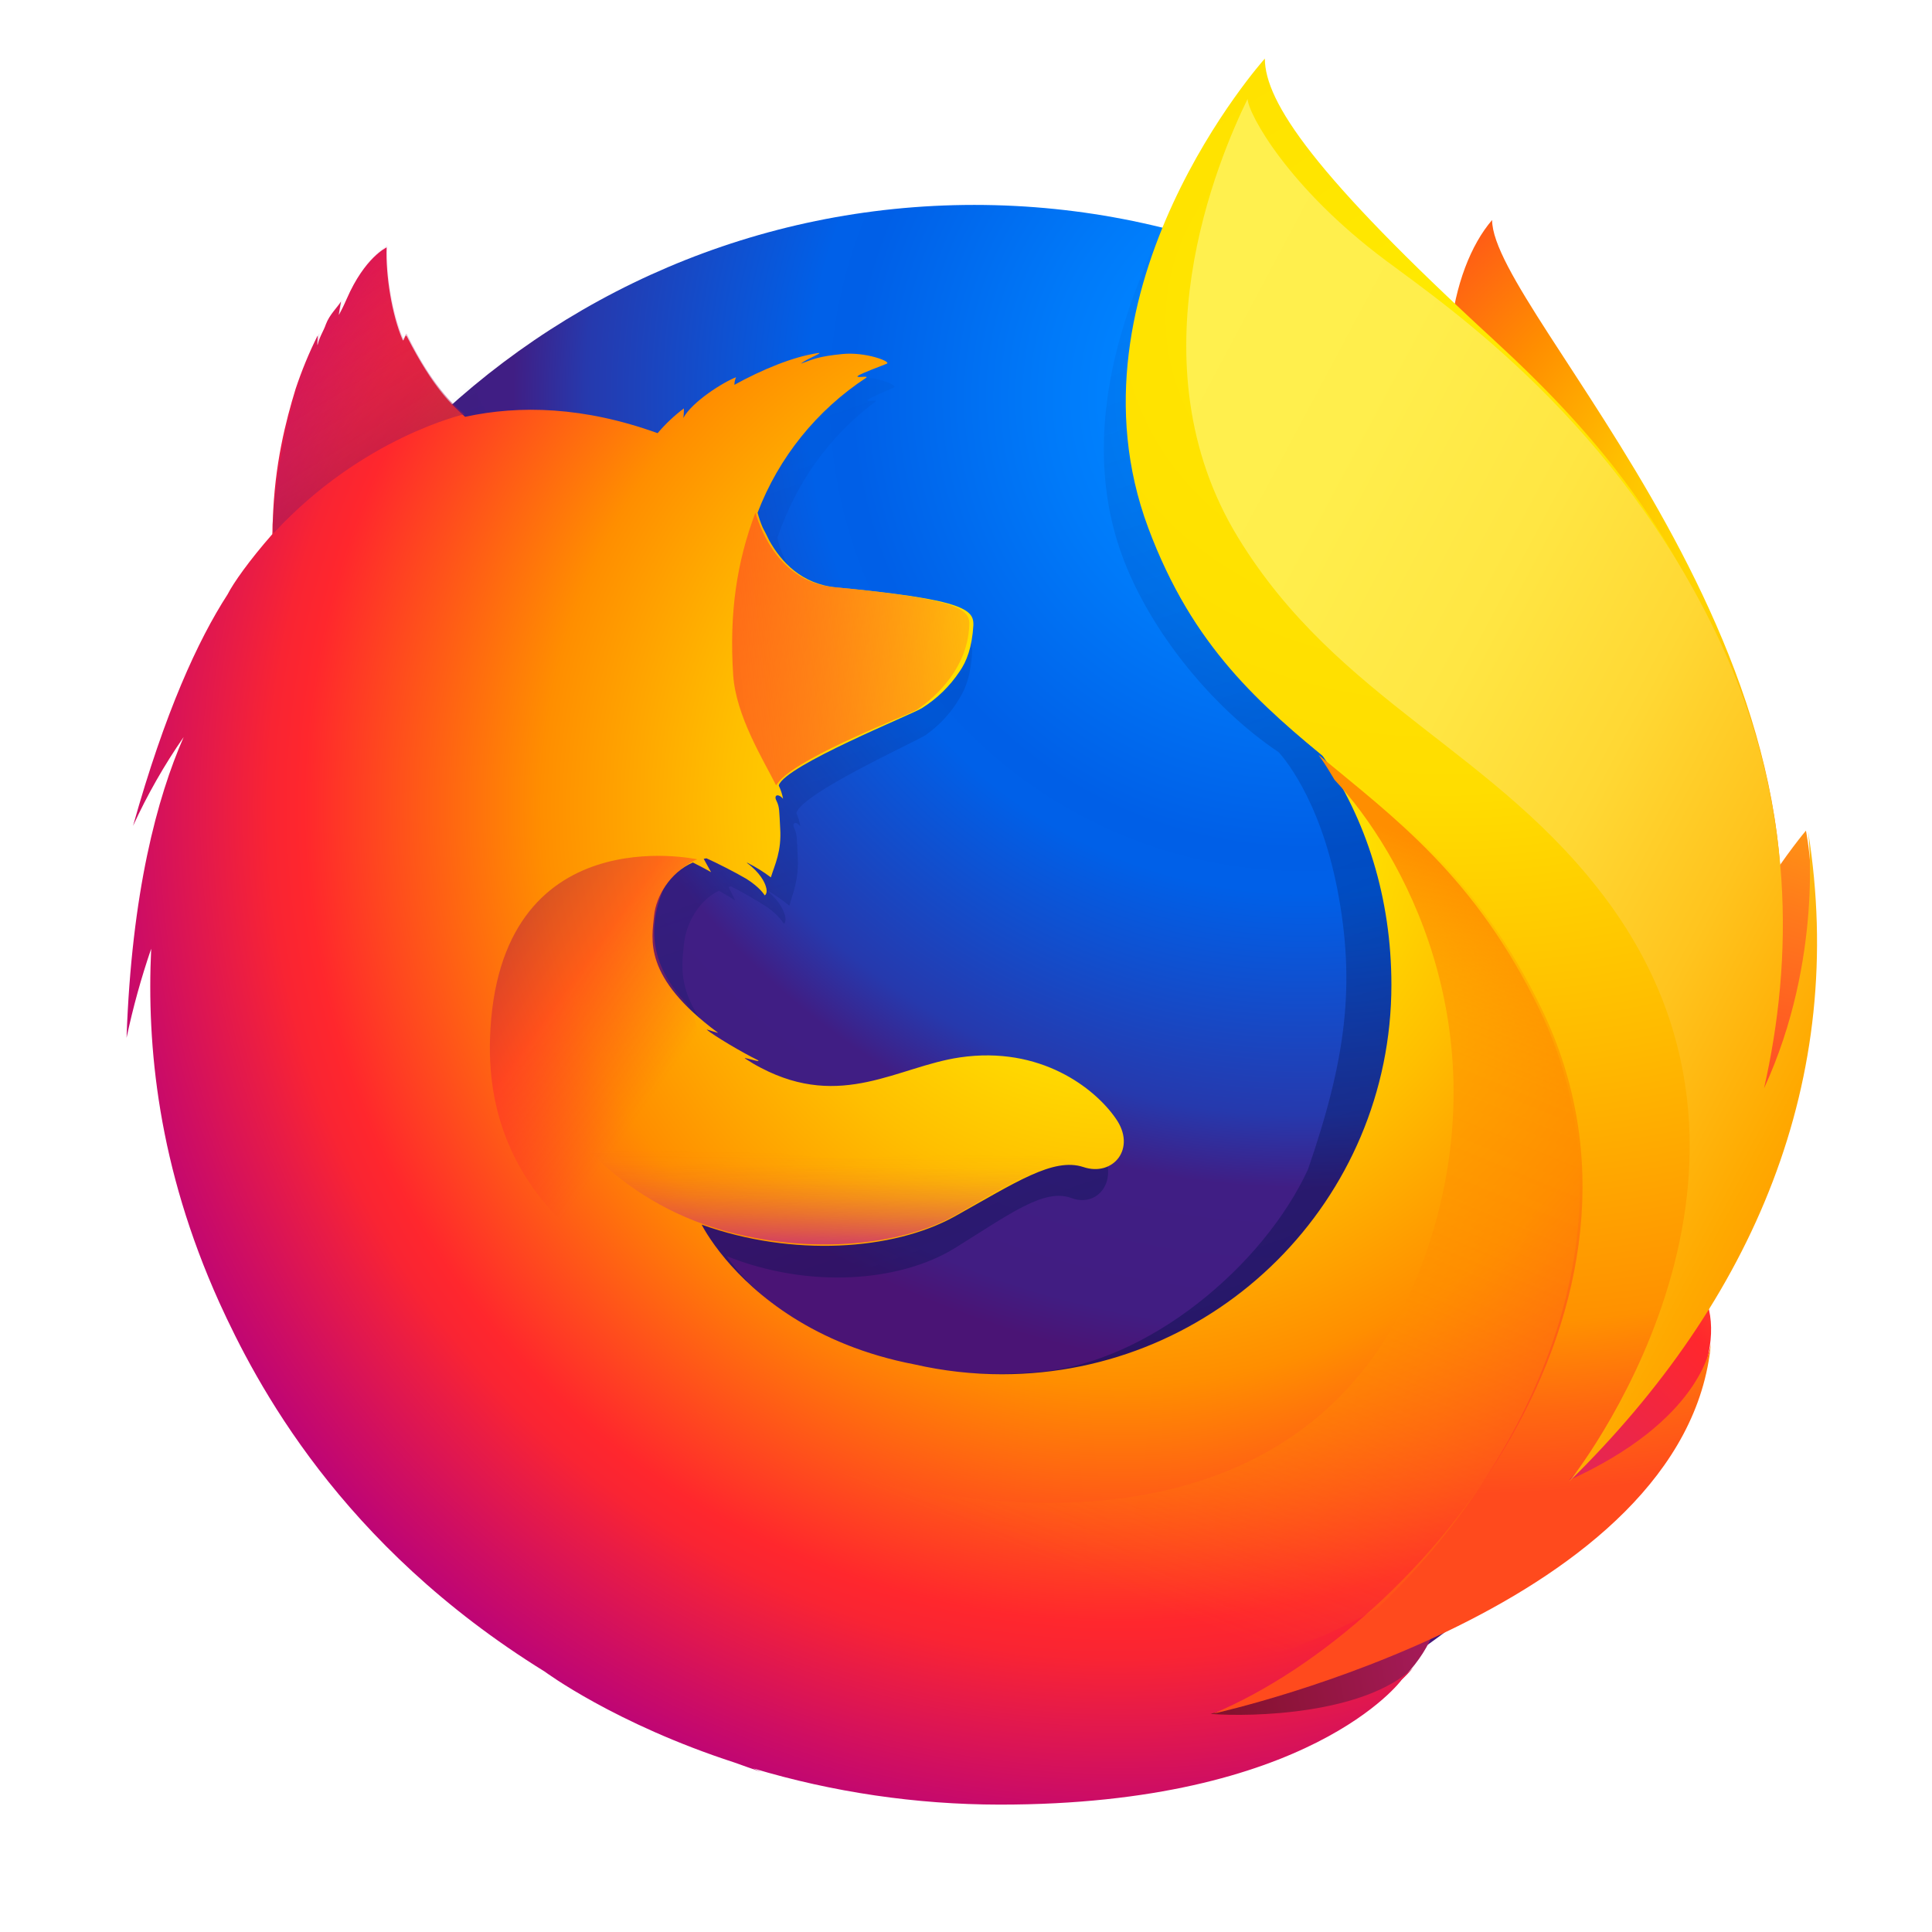 <svg xmlns="http://www.w3.org/2000/svg" width="16" height="16" viewBox="0 0 16 16"><defs><radialGradient id="firefox-a" cx="86.85%" cy="30.027%" r="184.023%" fx="86.85%" fy="30.027%" gradientTransform="scale(1 .365) rotate(2.543 -10.92 .562)"><stop offset="4.5%" stop-color="#FFEA00"/><stop offset="12%" stop-color="#FFDE00"/><stop offset="25.4%" stop-color="#FFBF00"/><stop offset="42.9%" stop-color="#FF8E00"/><stop offset="76.9%" stop-color="#FF272D"/><stop offset="87.2%" stop-color="#E0255A"/><stop offset="95.3%" stop-color="#CC2477"/><stop offset="100%" stop-color="#C42482"/></radialGradient><radialGradient id="firefox-b" cx="70.828%" cy="12.393%" r="61.826%" fx="70.828%" fy="12.393%" gradientTransform="scale(1 .994)"><stop offset="0%" stop-color="#00CCDA"/><stop offset="17.924%" stop-color="#0083FF"/><stop offset="26.1%" stop-color="#007AF9"/><stop offset="46.25%" stop-color="#005FE7"/><stop offset="50.625%" stop-color="#0060E8"/><stop offset="73.377%" stop-color="#2639AD"/><stop offset="80.787%" stop-color="#401E84"/><stop offset="95.29%" stop-color="#411D82"/><stop offset="100%" stop-color="#4A1475"/></radialGradient><linearGradient id="firefox-c" x1="57.339%" x2="35.146%" y1="75.22%" y2="6.805%"><stop offset="0%" stop-color="#000F43" stop-opacity=".4"/><stop offset="48.5%" stop-color="#001962" stop-opacity=".173"/><stop offset="100%" stop-color="#002079" stop-opacity="0"/></linearGradient><radialGradient id="firefox-d" cx="147.727%" cy="-21.664%" r="170.493%" fx="147.727%" fy="-21.664%" gradientTransform="matrix(.926 .101 -.094 .995 .09 -.15)"><stop offset=".3%" stop-color="#FFEA00"/><stop offset="49.7%" stop-color="#FF272D"/><stop offset="100%" stop-color="#C42482"/></radialGradient><radialGradient id="firefox-e" cx="135.976%" cy="-52.131%" r="453.922%" fx="135.976%" fy="-52.131%" gradientTransform="matrix(.995 .054 -.101 .536 -.046 -.316)"><stop offset=".3%" stop-color="#FFE900"/><stop offset="15.7%" stop-color="#FFAF0E"/><stop offset="31.6%" stop-color="#FF7A1B"/><stop offset="47.2%" stop-color="#FF4E26"/><stop offset="62.1%" stop-color="#FF2C2E"/><stop offset="76.2%" stop-color="#FF1434"/><stop offset="89.2%" stop-color="#FF0538"/><stop offset="100%" stop-color="#FF0039"/></radialGradient><radialGradient id="firefox-f" cx="211.883%" cy="2.145%" r="372.863%" fx="211.883%" fy="2.145%" gradientTransform="matrix(.537 .102 -.055 .995 .981 -.215)"><stop offset=".3%" stop-color="#FF272D"/><stop offset="49.7%" stop-color="#C42482"/><stop offset="98.6%" stop-color="#620700"/></radialGradient><radialGradient id="firefox-g" cx="60.104%" cy="41.917%" r="65.47%" fx="60.104%" fy="41.917%" gradientTransform="matrix(1 0 0 .959 0 .017)"><stop offset="0%" stop-color="#FFEA00"/><stop offset="23.1%" stop-color="#FFDE00"/><stop offset="36.5%" stop-color="#FFBF00"/><stop offset="54.1%" stop-color="#FF8E00"/><stop offset="76.3%" stop-color="#FF272D"/><stop offset="79.6%" stop-color="#F92433"/><stop offset="84.1%" stop-color="#E91C45"/><stop offset="91.844%" stop-color="#CF0E62"/><stop offset="100%" stop-color="#B5007F"/></radialGradient><radialGradient id="firefox-h" cy="15.899%" r="178.618%" fx="50%" fy="15.899%" gradientTransform="matrix(1 0 0 .396 0 .096)"><stop offset="0%" stop-color="#FFEA00"/><stop offset="40.2%" stop-color="#FD0"/><stop offset="63%" stop-color="#FFBA00"/><stop offset="85.6%" stop-color="#FF9100"/><stop offset="93.3%" stop-color="#FF6711"/><stop offset="100%" stop-color="#FF4A1D"/></radialGradient><linearGradient id="firefox-i" x1="-121.603%" x2="142.342%" y1="64.455%" y2="29.666%"><stop offset="0%" stop-color="#C42482" stop-opacity=".5"/><stop offset="47.4%" stop-color="#FF272D" stop-opacity=".5"/><stop offset="48.6%" stop-color="#FF2C2C" stop-opacity=".513"/><stop offset="67.5%" stop-color="#FF7A1A" stop-opacity=".72"/><stop offset="82.9%" stop-color="#FFB20D" stop-opacity=".871"/><stop offset="94.2%" stop-color="#FFD605" stop-opacity=".964"/><stop offset="100%" stop-color="#FFE302"/></linearGradient><linearGradient id="firefox-j" x1="56.498%" x2="19.49%" y1="94.893%" y2="5.478%"><stop offset="0%" stop-color="#891551" stop-opacity=".6"/><stop offset="100%" stop-color="#C42482" stop-opacity="0"/></linearGradient><linearGradient id="firefox-k" x1="8.04%" x2="47.914%" y1="6.686%" y2="47.886%"><stop offset=".5%" stop-color="#891551" stop-opacity=".5"/><stop offset="48.4%" stop-color="#FF272D" stop-opacity=".5"/><stop offset="100%" stop-color="#FF272D" stop-opacity="0"/></linearGradient><linearGradient id="firefox-l" x1="47.509%" x2="50.009%" y1="102.675%" y2="31.749%"><stop offset="0%" stop-color="#C42482"/><stop offset="8.3%" stop-color="#C42482" stop-opacity=".81"/><stop offset="20.6%" stop-color="#C42482" stop-opacity=".565"/><stop offset="32.8%" stop-color="#C42482" stop-opacity=".362"/><stop offset="44.7%" stop-color="#C42482" stop-opacity=".204"/><stop offset="56.2%" stop-color="#C42482" stop-opacity=".091"/><stop offset="67.3%" stop-color="#C42482" stop-opacity=".023"/><stop offset="77.3%" stop-color="#C42482" stop-opacity="0"/></linearGradient><linearGradient id="firefox-m" x1="6.334%" x2="92.351%" y1="1.647%" y2="89.461%"><stop offset="0%" stop-color="#FFF14F"/><stop offset="26.8%" stop-color="#FFEE4C"/><stop offset="45.2%" stop-color="#FFE643"/><stop offset="61.2%" stop-color="#FFD834"/><stop offset="75.7%" stop-color="#FFC41E"/><stop offset="89.2%" stop-color="#FFAB02"/><stop offset="90.2%" stop-color="#FFA900"/><stop offset="94.9%" stop-color="#FFA000"/><stop offset="100%" stop-color="#FF9100"/></linearGradient><linearGradient id="firefox-n" x1="71.789%" x2="42.746%" y1="7.159%" y2="81.948%"><stop offset="0%" stop-color="#FF8E00"/><stop offset="4%" stop-color="#FF8E00" stop-opacity=".858"/><stop offset="8.4%" stop-color="#FF8E00" stop-opacity=".729"/><stop offset="13%" stop-color="#FF8E00" stop-opacity=".628"/><stop offset="17.8%" stop-color="#FF8E00" stop-opacity=".557"/><stop offset="22.7%" stop-color="#FF8E00" stop-opacity=".514"/><stop offset="28.2%" stop-color="#FF8E00" stop-opacity=".5"/><stop offset="38.9%" stop-color="#FF8E00" stop-opacity=".478"/><stop offset="52.4%" stop-color="#FF8E00" stop-opacity=".416"/><stop offset="67.6%" stop-color="#FF8E00" stop-opacity=".314"/><stop offset="83.8%" stop-color="#FF8E00" stop-opacity=".172"/><stop offset="100%" stop-color="#FF8E00" stop-opacity="0"/></linearGradient></defs><g fill="none"><path fill="url(#firefox-a)" d="M11.309,1.337 C10.956,1.747 10.791,2.669 11.15,3.603 C11.508,4.537 12.057,4.334 12.4,5.287 C12.852,6.545 12.641,8.234 12.641,8.234 C12.641,8.234 13.185,9.799 13.563,8.136 C14.401,5.012 11.309,2.107 11.309,1.337 Z" transform="translate(1.048 .485)"/><path fill="url(#firefox-b)" d="M7.017,14.334 C10.621,14.334 13.54,11.396 13.54,7.773 C13.54,4.15 10.621,1.212 7.021,1.212 C3.421,1.212 0.502,4.15 0.502,7.773 C0.495,11.4 3.417,14.334 7.017,14.334 Z" transform="translate(1.048 .485)"/><path fill="url(#firefox-c)" d="M11.893,11.802 C11.752,11.901 11.604,11.991 11.451,12.069 C11.654,11.77 11.842,11.462 12.013,11.143 C12.152,10.989 12.279,10.84 12.383,10.678 C12.433,10.599 12.49,10.5 12.55,10.387 C12.916,9.727 13.32,8.658 13.331,7.561 L13.331,7.558 C13.331,7.531 13.331,7.504 13.331,7.477 C13.333,7.202 13.305,6.927 13.247,6.658 C13.25,6.679 13.253,6.7 13.256,6.721 C13.252,6.705 13.25,6.688 13.246,6.672 C13.251,6.702 13.256,6.731 13.26,6.76 C13.335,7.395 13.282,8.015 13.016,8.472 C13.011,8.479 13.007,8.485 13.003,8.492 C13.141,7.797 13.187,7.03 13.033,6.263 C13.033,6.263 12.972,5.89 12.514,4.757 C12.251,4.105 11.783,3.57 11.369,3.181 C11.007,2.732 10.677,2.43 10.496,2.239 C10.117,1.839 9.958,1.54 9.893,1.344 C9.836,1.316 9.113,0.612 9.055,0.585 C8.74,1.075 7.746,2.609 8.219,4.042 C8.433,4.691 8.974,5.365 9.541,5.744 C9.566,5.772 9.878,6.112 10.027,6.878 C10.18,7.669 10.099,8.287 9.784,9.2 C9.413,10.002 8.462,10.794 7.571,10.875 C5.668,11.048 4.971,9.918 4.971,9.918 C5.651,10.19 6.403,10.133 6.86,9.851 C7.321,9.565 7.6,9.353 7.826,9.437 C8.05,9.52 8.227,9.279 8.068,9.029 C7.816,8.641 7.357,8.44 6.902,8.52 C6.441,8.596 6.018,8.962 5.414,8.607 C5.374,8.584 5.337,8.559 5.3,8.533 C5.26,8.506 5.43,8.573 5.39,8.543 C5.272,8.479 5.064,8.339 5.01,8.29 C5.001,8.281 5.101,8.322 5.093,8.313 C4.527,7.847 4.598,7.532 4.616,7.335 C4.63,7.177 4.732,6.974 4.905,6.892 C4.989,6.938 5.041,6.973 5.041,6.973 C5.041,6.973 5.005,6.9 4.986,6.861 C4.993,6.858 4.999,6.859 5.006,6.856 C5.075,6.889 5.226,6.975 5.306,7.028 C5.41,7.101 5.443,7.166 5.443,7.166 C5.443,7.166 5.47,7.151 5.45,7.087 C5.442,7.061 5.411,6.978 5.308,6.894 L5.314,6.894 C5.376,6.93 5.434,6.97 5.489,7.016 C5.518,6.91 5.57,6.8 5.558,6.603 C5.551,6.464 5.555,6.428 5.53,6.375 C5.508,6.329 5.542,6.311 5.58,6.358 C5.574,6.321 5.563,6.284 5.548,6.25 L5.548,6.246 C5.596,6.081 6.55,5.651 6.62,5.601 C6.734,5.52 6.83,5.416 6.9,5.295 C6.954,5.21 6.994,5.092 7.003,4.911 C7.008,4.781 6.948,4.695 5.983,4.593 C5.719,4.567 5.564,4.376 5.476,4.199 C5.46,4.161 5.444,4.127 5.427,4.092 C5.412,4.052 5.399,4.01 5.39,3.968 C5.547,3.514 5.813,3.131 6.202,2.841 C6.224,2.821 6.118,2.846 6.139,2.826 C6.164,2.804 6.325,2.738 6.356,2.724 C6.393,2.706 6.196,2.622 6.022,2.643 C5.845,2.663 5.807,2.684 5.713,2.724 C5.752,2.685 5.877,2.633 5.848,2.634 C5.657,2.663 5.419,2.774 5.216,2.9 C5.216,2.878 5.22,2.857 5.229,2.836 C5.134,2.876 4.902,3.039 4.834,3.177 C4.837,3.15 4.838,3.124 4.838,3.097 C4.766,3.157 4.701,3.225 4.644,3.3 L4.641,3.304 C4.093,3.082 3.61,3.068 3.202,3.167 C3.112,3.077 3.069,3.143 2.865,2.696 C2.851,2.669 2.876,2.722 2.865,2.696 C2.832,2.609 2.886,2.811 2.865,2.696 C2.523,2.966 2.074,3.272 1.858,3.488 C1.855,3.497 2.11,3.416 1.858,3.488 C1.77,3.513 1.776,3.566 1.762,4.039 C1.759,4.075 1.762,4.115 1.759,4.148 C1.586,4.368 1.469,4.554 1.425,4.651 C1.202,5.036 0.956,5.636 0.718,6.585 C0.823,6.327 0.949,6.079 1.096,5.844 C0.898,6.347 0.707,7.139 0.669,8.357 C0.717,8.105 0.778,7.857 0.853,7.612 C0.806,8.623 0.98,9.631 1.363,10.568 C1.5,10.903 1.726,11.413 2.112,11.97 C3.323,13.247 5.032,14.042 6.925,14.042 C8.9,14.042 10.674,13.176 11.893,11.802 Z" transform="translate(1.048 .485)"/><path fill="url(#firefox-d)" d="M10.447,12.742 C12.825,12.465 13.878,9.995 12.526,9.947 C11.305,9.907 9.321,12.873 10.447,12.742 Z" transform="translate(1.048 .485)"/><path fill="url(#firefox-e)" d="M12.699,9.418 C14.334,8.461 13.908,6.394 13.908,6.394 C13.908,6.394 13.277,7.131 12.849,8.306 C12.425,9.47 11.717,9.996 12.699,9.418 Z" transform="translate(1.048 .485)"/><path fill="url(#firefox-f)" d="M7.461,13.994 C9.744,14.732 11.706,12.91 10.497,12.302 C9.397,11.754 6.377,13.645 7.461,13.994 Z" transform="translate(1.048 .485)"/><path fill="url(#firefox-g)" d="M12.875,10.32 C12.931,10.241 13.006,9.989 13.073,9.876 C13.478,9.222 13.481,8.701 13.481,8.689 C13.726,7.466 13.703,6.967 13.553,6.044 C13.432,5.3 12.902,4.235 12.443,3.722 C11.97,3.194 12.304,3.366 11.846,2.98 C11.445,2.535 11.055,2.094 10.844,1.917 C9.312,0.636 9.347,0.364 9.377,0.318 C9.372,0.323 9.364,0.332 9.355,0.342 C9.337,0.27 9.324,0.209 9.324,0.209 C9.324,0.209 8.487,1.046 8.311,2.442 C8.196,3.353 8.537,4.303 9.03,4.91 C9.287,5.225 9.578,5.511 9.897,5.762 L9.897,5.762 C10.27,6.298 10.475,6.959 10.475,7.671 C10.475,9.452 9.031,10.896 7.25,10.896 C7.007,10.896 6.765,10.869 6.528,10.815 C5.688,10.654 5.202,10.23 4.96,9.942 C4.822,9.777 4.763,9.657 4.763,9.657 C5.516,9.927 6.348,9.87 6.855,9.591 C7.365,9.307 7.674,9.098 7.924,9.18 C8.171,9.263 8.368,9.024 8.191,8.776 C8.019,8.528 7.569,8.174 6.901,8.272 C6.39,8.347 5.922,8.709 5.253,8.358 C5.21,8.336 5.168,8.311 5.127,8.284 C5.083,8.258 5.271,8.324 5.227,8.294 C5.097,8.231 4.866,8.093 4.806,8.043 C4.796,8.035 4.907,8.075 4.897,8.067 C4.272,7.605 4.35,7.293 4.369,7.097 C4.385,6.94 4.499,6.74 4.69,6.658 C4.783,6.704 4.841,6.738 4.841,6.738 C4.841,6.738 4.801,6.666 4.78,6.628 C4.787,6.625 4.794,6.626 4.802,6.623 C4.878,6.656 5.045,6.741 5.133,6.793 C5.248,6.865 5.285,6.93 5.285,6.93 C5.285,6.93 5.315,6.915 5.293,6.852 C5.285,6.826 5.25,6.743 5.136,6.66 L5.143,6.661 C5.211,6.695 5.275,6.735 5.336,6.781 C5.368,6.676 5.426,6.567 5.413,6.372 C5.405,6.234 5.409,6.199 5.382,6.146 C5.358,6.1 5.395,6.082 5.437,6.13 C5.43,6.092 5.418,6.056 5.402,6.022 L5.402,6.018 C5.454,5.854 6.511,5.429 6.588,5.379 C6.712,5.301 6.818,5.198 6.899,5.076 C6.958,4.992 7.002,4.874 7.013,4.695 C7.016,4.615 6.991,4.551 6.712,4.49 C6.544,4.454 6.284,4.418 5.883,4.38 C5.591,4.355 5.419,4.165 5.322,3.99 C5.304,3.952 5.286,3.918 5.268,3.883 C5.251,3.844 5.237,3.803 5.226,3.761 C5.401,3.303 5.716,2.912 6.126,2.643 C6.15,2.624 6.032,2.648 6.056,2.629 C6.083,2.606 6.262,2.542 6.296,2.527 C6.337,2.51 6.119,2.427 5.927,2.447 C5.73,2.467 5.689,2.488 5.584,2.527 C5.628,2.489 5.766,2.438 5.733,2.438 C5.522,2.467 5.259,2.578 5.034,2.702 C5.034,2.68 5.039,2.659 5.048,2.639 C4.943,2.679 4.686,2.84 4.611,2.976 C4.615,2.95 4.616,2.924 4.616,2.897 C4.537,2.956 4.465,3.024 4.401,3.099 L4.397,3.102 C3.79,2.883 3.256,2.868 2.804,2.967 C2.705,2.878 2.546,2.743 2.321,2.3 C2.306,2.273 2.297,2.355 2.286,2.329 C2.198,2.126 2.145,1.793 2.154,1.564 C2.154,1.564 1.973,1.646 1.823,1.991 C1.796,2.053 1.778,2.087 1.76,2.121 C1.752,2.131 1.779,2.008 1.774,2.015 C1.748,2.059 1.681,2.12 1.651,2.2 C1.631,2.259 1.603,2.292 1.584,2.366 L1.58,2.373 C1.579,2.351 1.586,2.283 1.581,2.297 C1.51,2.439 1.45,2.586 1.4,2.736 C1.319,3.001 1.225,3.362 1.211,3.831 C1.207,3.867 1.21,3.907 1.207,3.939 C1.016,4.157 0.886,4.341 0.837,4.437 C0.59,4.819 0.318,5.413 0.054,6.354 C0.172,6.097 0.312,5.851 0.473,5.619 C0.254,6.119 0.042,6.903 0,8.11 C0.053,7.86 0.121,7.614 0.204,7.372 C0.166,8.177 0.26,9.175 0.768,10.301 C1.07,10.964 1.766,12.309 3.464,13.359 L3.464,13.359 C3.464,13.359 4.042,13.789 5.036,14.112 C5.109,14.138 5.183,14.165 5.259,14.19 C5.236,14.181 5.212,14.17 5.19,14.16 C5.851,14.358 6.538,14.459 7.228,14.46 C9.8,14.462 10.559,13.428 10.559,13.428 C10.559,13.428 10.556,13.43 10.552,13.434 C10.588,13.4 10.623,13.364 10.656,13.327 C10.251,13.711 9.324,13.736 8.978,13.709 C9.569,13.535 9.957,13.388 10.713,13.099 C10.802,13.066 10.892,13.028 10.985,12.986 C10.995,12.982 11.005,12.977 11.015,12.973 C11.033,12.964 11.051,12.956 11.07,12.947 C11.438,12.773 11.784,12.556 12.102,12.301 C12.861,11.694 13.026,11.102 13.112,10.713 C13.1,10.75 13.063,10.837 13.036,10.893 C12.841,11.312 12.407,11.569 11.936,11.789 C12.16,11.495 12.368,11.189 12.559,10.872 C12.712,10.719 12.76,10.48 12.875,10.32 Z" transform="translate(1.048 .485)"/><path fill="url(#firefox-h)" d="M11.946,11.774 C12.256,11.433 12.534,11.042 12.745,10.599 C13.287,9.458 14.125,7.562 13.465,5.582 C12.943,4.016 12.226,3.16 11.317,2.324 C9.839,0.967 9.427,0.36 9.427,0 C9.427,0 7.721,1.902 8.461,3.886 C9.2,5.87 10.716,5.798 11.718,7.868 C12.898,10.305 10.764,12.963 8.999,13.707 C9.107,13.683 12.922,12.82 13.122,10.637 C13.118,10.677 13.032,11.281 11.946,11.774 Z" transform="translate(1.048 .485)"/><path fill="url(#firefox-i)" d="M6.979,4.694 C6.985,4.565 6.918,4.478 5.861,4.378 C5.426,4.338 5.259,3.932 5.208,3.761 C5.054,4.167 4.99,4.592 5.024,5.107 C5.047,5.444 5.272,5.805 5.379,6.018 C5.379,6.018 5.403,5.987 5.414,5.975 C5.616,5.763 6.463,5.439 6.543,5.394 C6.63,5.338 6.964,5.092 6.979,4.694 Z" transform="translate(1.048 .485)"/><path fill="url(#firefox-j)" d="M2.323,2.284 C2.308,2.257 2.3,2.339 2.288,2.313 C2.201,2.109 2.149,1.779 2.161,1.546 C2.161,1.546 1.982,1.629 1.833,1.974 C1.805,2.036 1.788,2.071 1.77,2.105 C1.762,2.115 1.788,1.991 1.784,1.998 C1.758,2.042 1.692,2.104 1.663,2.18 C1.638,2.243 1.614,2.276 1.595,2.354 C1.59,2.375 1.601,2.261 1.596,2.275 C1.25,2.95 1.184,3.97 1.221,3.927 C1.957,3.133 2.8,2.945 2.8,2.945 C2.71,2.878 2.515,2.685 2.323,2.284 L2.323,2.284 Z" transform="translate(1.048 .485)"/><path fill="url(#firefox-k)" d="M5.151,10.577 C4.129,10.139 2.966,9.521 3.01,8.116 C3.07,6.267 4.728,6.632 4.728,6.632 C4.666,6.648 4.498,6.767 4.439,6.895 C4.376,7.054 4.262,7.414 4.608,7.791 C5.152,8.383 3.491,9.196 6.055,10.73 C6.12,10.765 5.454,10.709 5.151,10.577 L5.151,10.577 Z" transform="translate(1.048 .485)"/><path fill="url(#firefox-l)" d="M4.781,9.654 C5.506,9.908 6.352,9.863 6.858,9.582 C7.196,9.393 7.631,9.089 7.899,9.164 C7.667,9.072 7.492,9.03 7.281,9.019 C7.245,9.019 7.202,9.018 7.163,9.014 C7.085,9.014 7.008,9.018 6.931,9.027 C6.801,9.039 6.656,9.122 6.524,9.109 C6.517,9.108 6.652,9.053 6.641,9.055 C6.571,9.07 6.495,9.073 6.415,9.083 C6.364,9.089 6.321,9.095 6.27,9.097 C4.759,9.226 3.481,8.275 3.481,8.275 C3.373,8.642 3.968,9.37 4.781,9.654 L4.781,9.654 Z" transform="translate(1.048 .485)"/><path fill="url(#firefox-m)" d="M11.947,11.785 C13.479,10.281 14.253,8.452 13.926,6.4 C13.926,6.4 14.057,7.452 13.561,8.528 C13.799,7.478 13.827,6.173 13.193,4.821 C12.348,3.017 10.958,2.067 10.427,1.671 C9.623,1.071 9.29,0.46 9.284,0.334 C9.044,0.827 8.317,2.515 9.206,3.968 C10.039,5.33 11.35,5.734 12.269,6.983 C13.96,9.284 11.947,11.785 11.947,11.785 Z" transform="translate(1.048 .485)"/><path fill="url(#firefox-n)" d="M11.703,7.879 C11.169,6.773 10.502,6.29 9.872,5.767 C9.945,5.87 9.963,5.907 10.004,5.973 C10.559,6.566 11.377,8.013 10.783,9.83 C9.664,13.248 5.191,11.639 4.722,11.186 C4.912,13.165 8.214,14.112 10.365,12.829 C11.588,11.667 12.578,9.692 11.703,7.879 Z" transform="translate(1.048 .485)"/></g></svg>